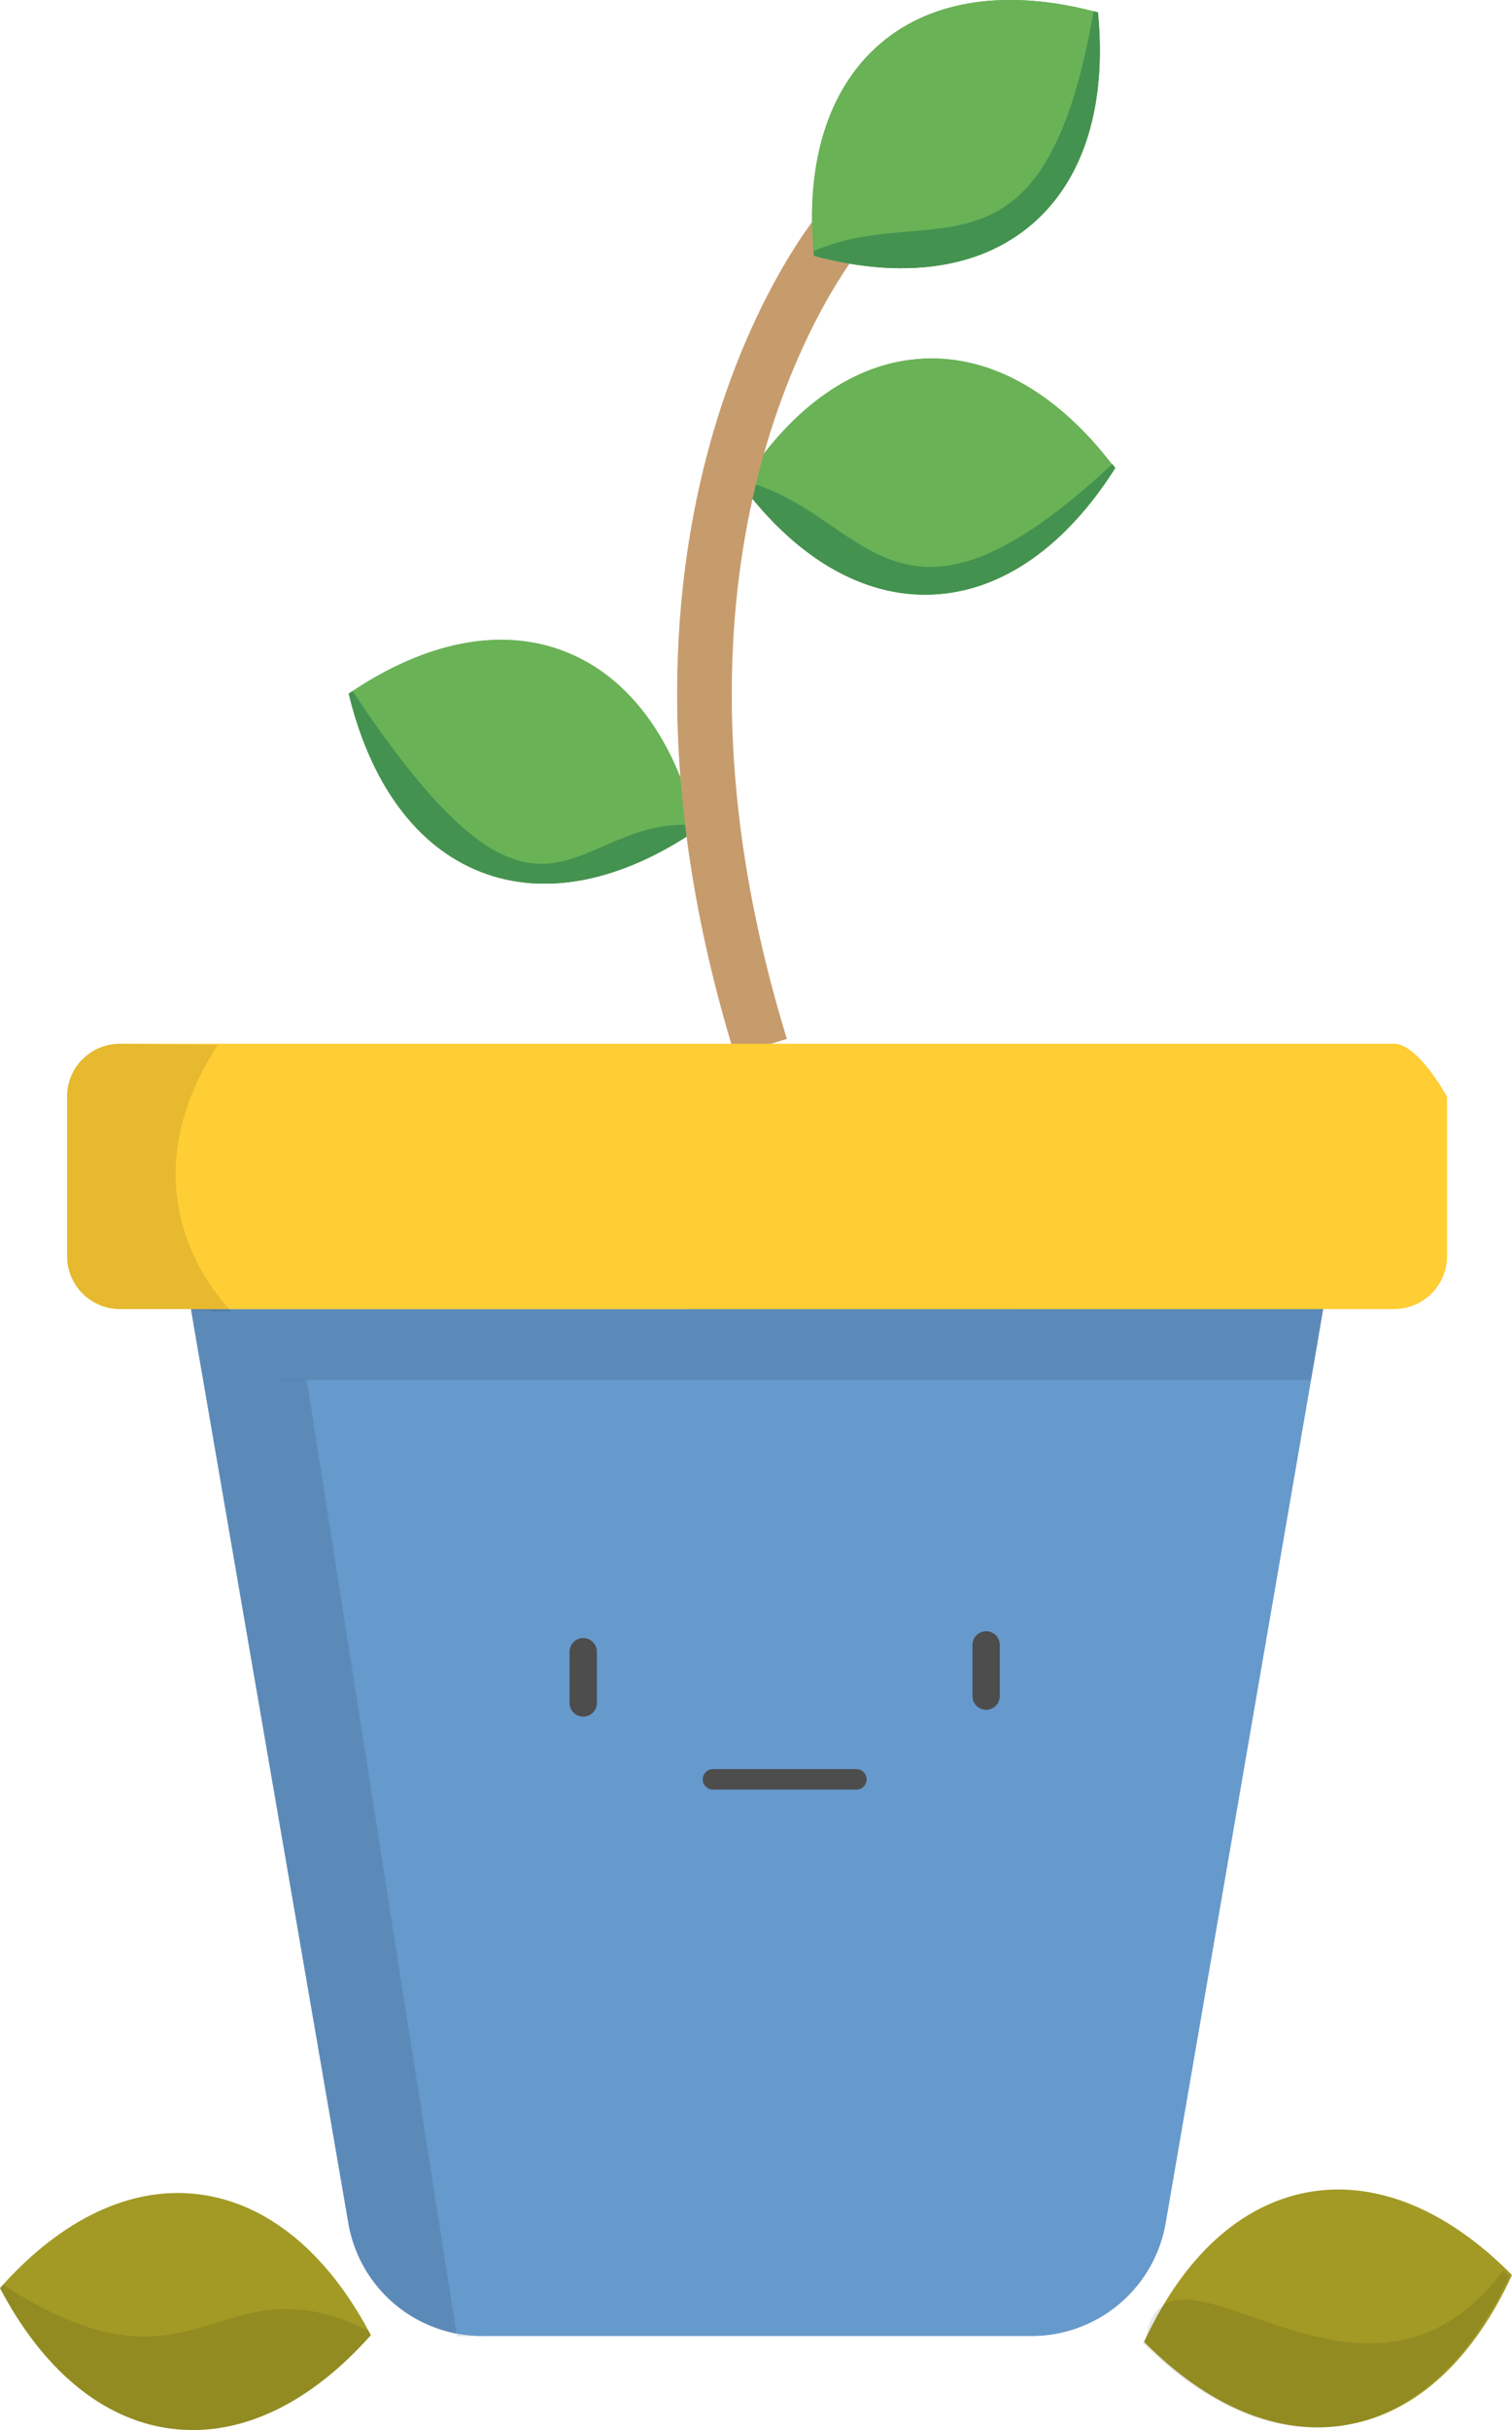 <svg xmlns="http://www.w3.org/2000/svg" viewBox="0 0 221.42 355.61"><defs><style>.cls-1{fill:#87b272;}.cls-2{fill:#69b256;}.cls-3{fill:#449250;}.cls-10,.cls-11,.cls-4{fill:none;}.cls-4{stroke:#c69c6d;stroke-width:8px;}.cls-11,.cls-4{stroke-miterlimit:10;}.cls-5{fill:#69c;}.cls-6{opacity:0.1;}.cls-7{fill:#ffcd34;}.cls-8{fill:#a29a25;}.cls-9{fill-opacity:0.1;}.cls-10,.cls-11{stroke:#4d4d4d;stroke-linecap:round;}.cls-10{stroke-linejoin:round;stroke-width:4px;}.cls-11{stroke-width:3px;}</style></defs><title>Almost Overdue</title><g id="Layer_2" data-name="Layer 2"><g id="Layer_1-2" data-name="Layer 1"><path class="cls-1" d="M136.63,87c-10.38.48-20.15-5.54-28-16,.12-.2.24-.38.37-.58,7-10.79,16.09-17.47,26.29-17.94S155.09,57.85,162.88,68l.42.54C156.27,79.62,147,86.52,136.63,87Z"/><path class="cls-2" d="M136.63,87c-10.38.48-20.15-5.54-28-16,.12-.2.24-.38.37-.58,7-10.79,16.09-17.47,26.29-17.94S155.09,57.85,162.88,68l.42.54C156.27,79.62,147,86.52,136.63,87Z"/><path class="cls-3" d="M136.63,87c-10.38.48-20.15-5.54-28-16,.12-.2.24-.38.37-.58,18,4.48,21.93,27.25,53.9-2.51l.42.54C156.27,79.62,147,86.52,136.63,87Z"/><path class="cls-1" d="M70.41,127.59c9.68,3.77,20.86,1.2,31.66-6.17,0-.22-.11-.44-.17-.66-3.15-12.46-9.66-21.7-19.17-25.41s-20.48-1.29-31.1,5.78l-.56.38C54.16,114.3,60.73,123.81,70.41,127.59Z"/><path class="cls-2" d="M70.41,127.59c9.68,3.77,20.86,1.2,31.66-6.17,0-.22-.11-.44-.17-.66-3.15-12.46-9.66-21.7-19.17-25.41s-20.48-1.29-31.1,5.78l-.56.38C54.16,114.3,60.73,123.81,70.41,127.59Z"/><path class="cls-3" d="M70.41,127.59c9.68,3.77,20.86,1.2,31.66-6.17,0-.22-.11-.44-.17-.66-18.52-1.54-22,23-50.27-19.63l-.56.38C54.16,114.3,60.73,123.81,70.41,127.59Z"/><path class="cls-4" d="M123.41,33.21s-36,42-12,120"/><path class="cls-1" d="M151.12,32.81c-7.88,6.76-19.29,8-31.92,4.64l-.06-.68c-1.14-12.79,2-23.67,9.7-30.32s18.9-8,31.26-4.81l.66.17C162.06,14.9,159,26.05,151.12,32.81Z"/><path class="cls-2" d="M151.12,32.81c-7.88,6.76-19.29,8-31.92,4.64l-.06-.68c-1.14-12.79,2-23.67,9.7-30.32s18.9-8,31.26-4.81l.66.17C162.06,14.9,159,26.05,151.12,32.81Z"/><path class="cls-3" d="M151.12,32.81c-7.88,6.76-19.29,8-31.92,4.64l-.06-.68c17-7.57,33.77,6.94,41-35.13l.66.17C162.06,14.9,159,26.05,151.12,32.81Z"/><path class="cls-5" d="M193.77,191.57l-.88,5.19-.9,5.18L170.71,325.29a19.93,19.93,0,0,1-19.66,16.56H70.68a1.71,1.71,0,0,1-.39,0A19.89,19.89,0,0,1,51,325.29L29.74,201.94l-.9-5.18-.85-5,0-.17Z"/><polygon class="cls-6" points="193.77 191.57 192.89 196.76 191.99 201.94 29.74 201.94 28.84 196.76 27.99 191.74 27.96 191.57 193.77 191.57"/><path class="cls-6" d="M66.91,341.89l3.77,0a1.71,1.71,0,0,1-.39,0A19.88,19.88,0,0,1,51,325.29L29.74,201.94l15.17-.05Z"/><path class="cls-7" d="M211.91,160.48V183.8a7.76,7.76,0,0,1-7.77,7.77H17.59a7.76,7.76,0,0,1-7.77-7.77V160.48A7.71,7.71,0,0,1,13,154.22h0s0,0,0,0a7.75,7.75,0,0,1,4.57-1.48H204.14C204.65,152.71,207.41,152.76,211.91,160.48Z"/><path class="cls-6" d="M33.91,191.89c-7.78.14,1.54-.12-5.92-.15l0-.17H17.59a7.76,7.76,0,0,1-7.77-7.77V160.48A7.71,7.71,0,0,1,13,154.22h0s0,0,0,0a7.75,7.75,0,0,1,4.57-1.48l14.32.18C16.91,175.89,33.91,191.89,33.91,191.89Z"/><path class="cls-8" d="M25.11,355.41c10.3,1.31,20.53-3.92,29.2-13.69-.1-.2-.21-.4-.32-.6-6.09-11.31-14.66-18.69-24.79-20S9,324.88.45,334.33l-.45.51C6.12,346.49,14.8,354.11,25.11,355.41Z"/><path class="cls-9" d="M25.11,355.41c10.3,1.31,20.53-3.92,29.2-13.69-.1-.2-.21-.4-.32-.6C31.81,329.91,29.21,353,.45,334.33l-.45.51C6.12,346.49,14.8,354.11,25.11,355.41Z"/><path class="cls-8" d="M197.45,354.81c-10.22,1.86-20.71-2.81-29.9-12.1.09-.21.19-.41.29-.62,5.48-11.62,13.64-19.45,23.68-21.28s20.35,2.65,29.42,11.63l.48.48C215.93,344.88,207.67,353,197.45,354.81Z"/><path class="cls-9" d="M197.13,354.87c-10.14,1.84-20.56-2.78-29.76-12l.51-1.11c3.44-17.82,31.89,17.65,52.27-9.5l.85.86C215.49,345,207.27,353,197.13,354.87Z"/><path class="cls-10" d="M85.41,241.71v7.5"/><line class="cls-10" x1="144.41" y1="240.71" x2="144.41" y2="248.21"/><line class="cls-11" x1="104.41" y1="260.39" x2="125.41" y2="260.39"/></g></g></svg>
